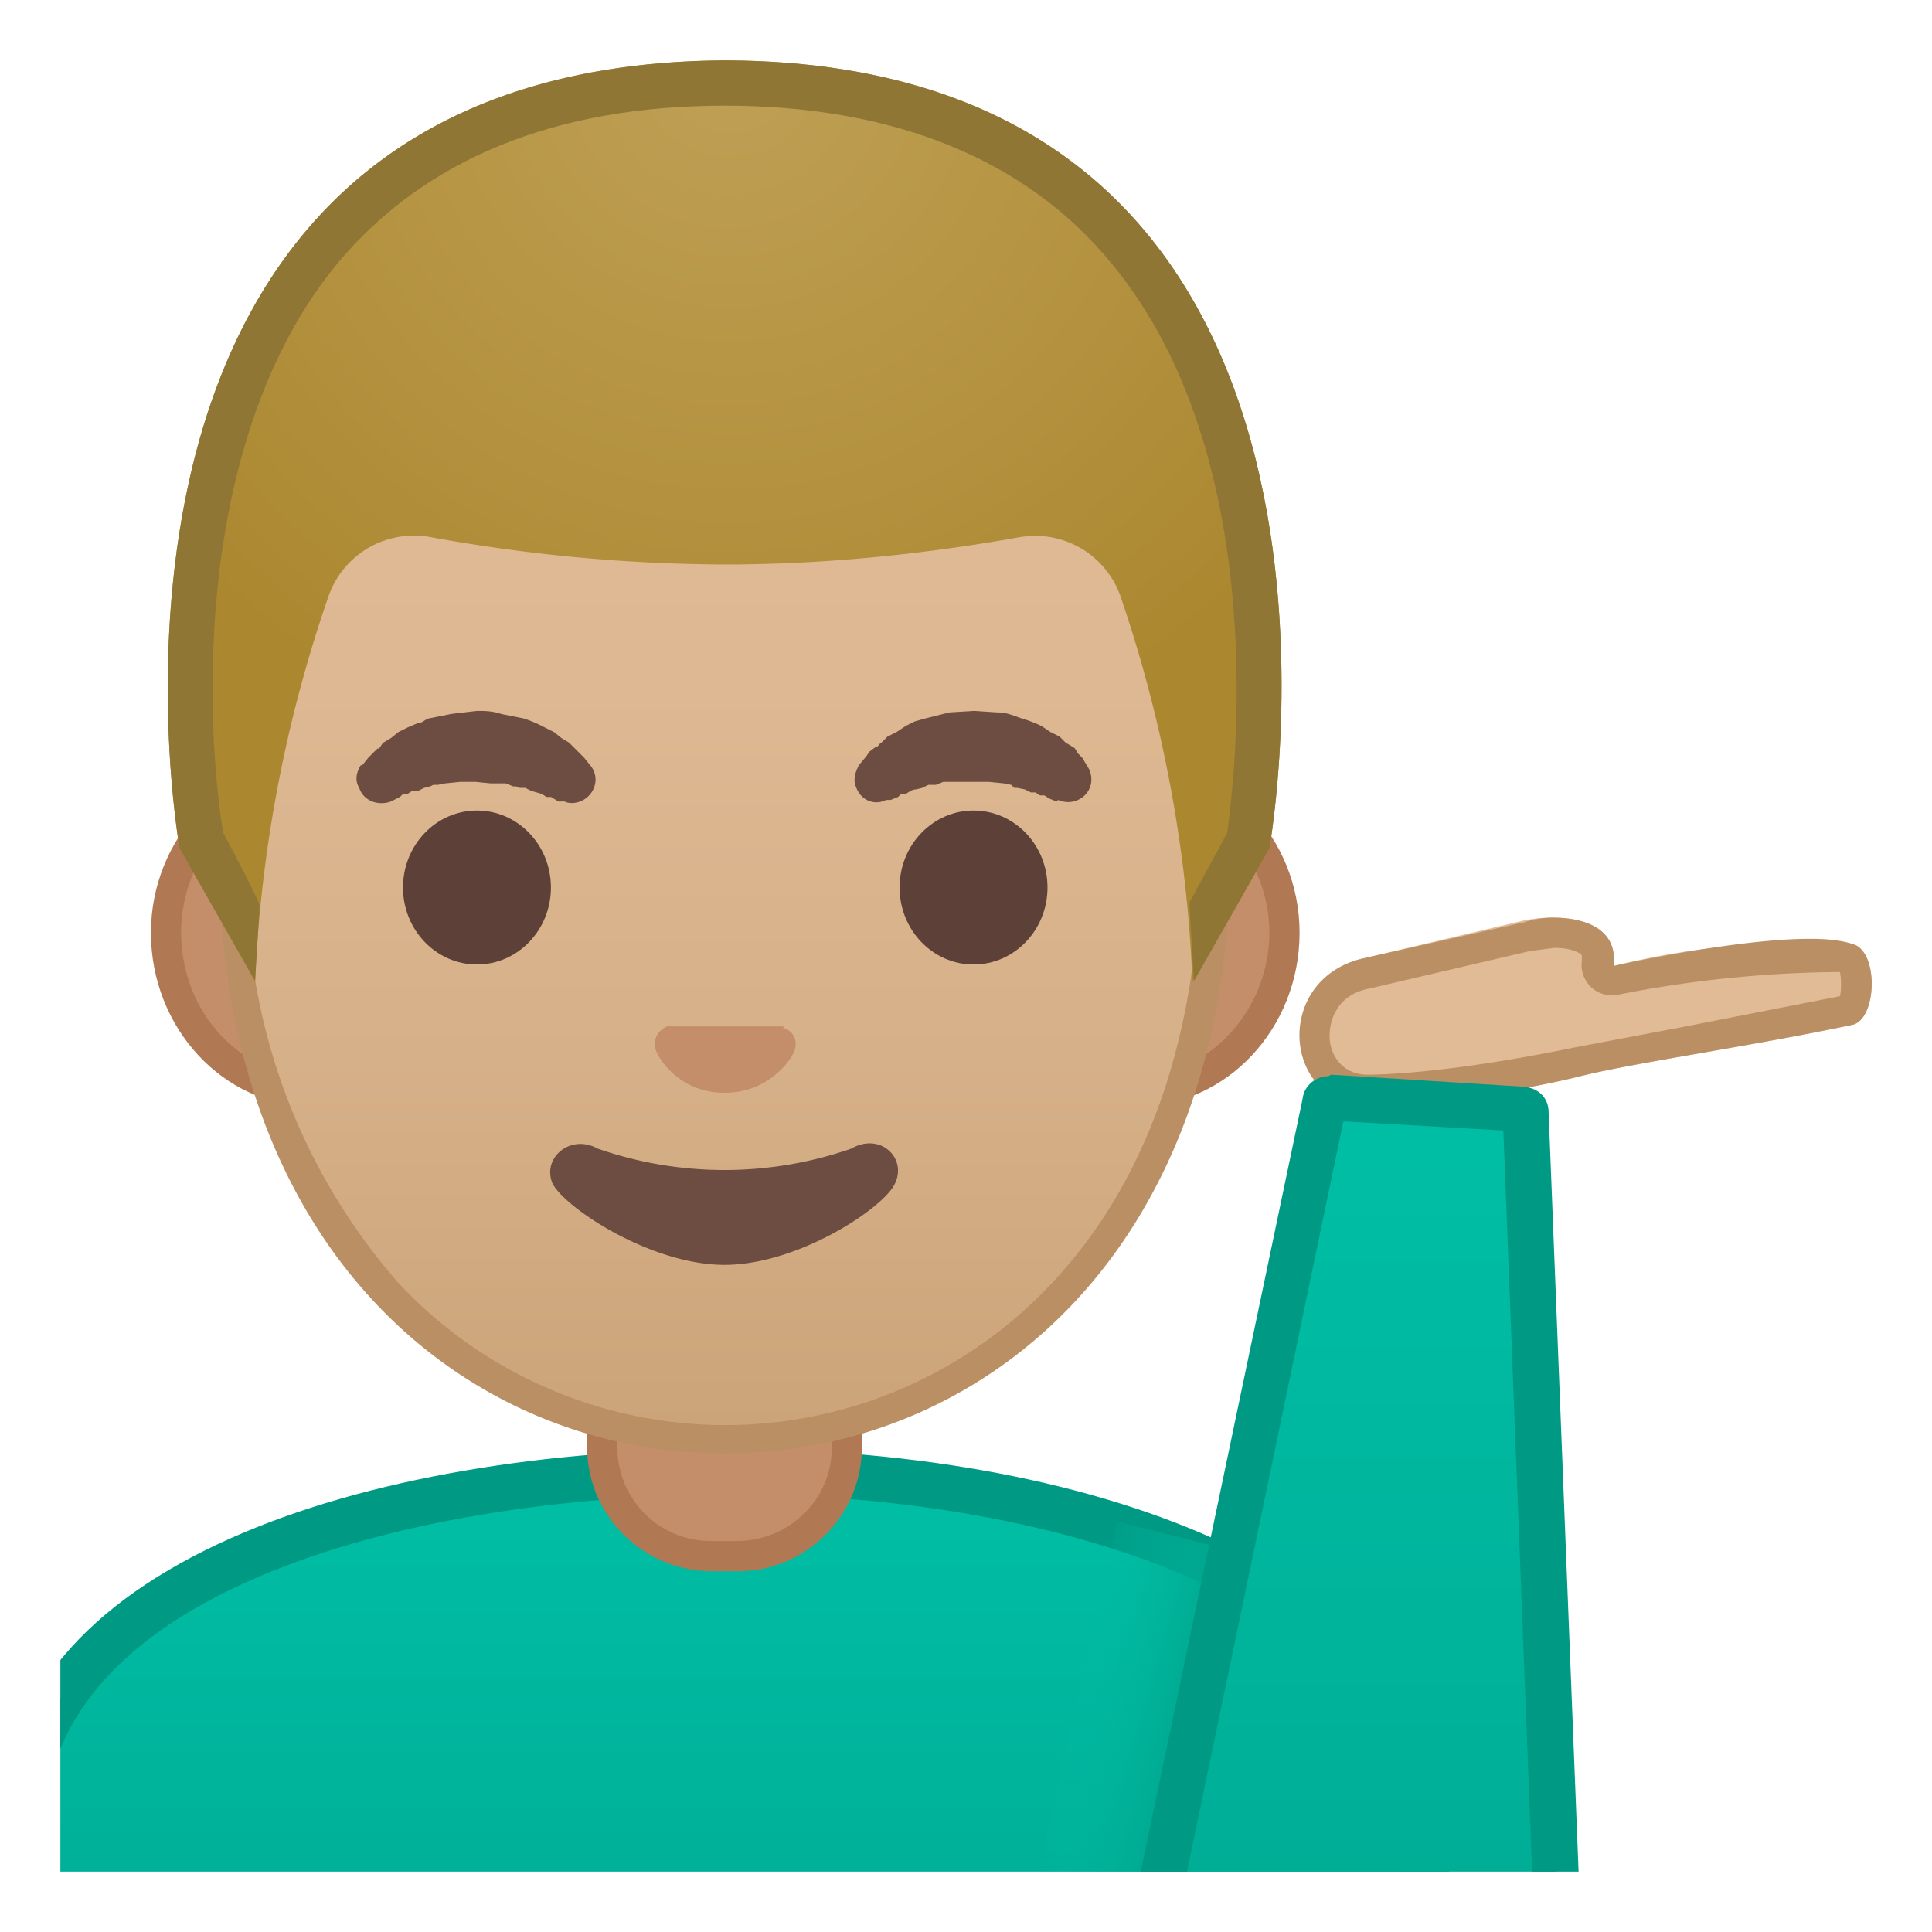 <svg viewBox="0 0 128 128" xmlns="http://www.w3.org/2000/svg" xmlns:xlink="http://www.w3.org/1999/xlink"><defs><path id="a" d="M4 4h120v120H4z"/></defs><clipPath id="b"><use xlink:href="#a"/></clipPath><g clip-path="url(#b)"><linearGradient id="c" x1="48" x2="48" y1="97.5" y2="130.5" gradientUnits="userSpaceOnUse"><stop stop-color="#00BFA5" offset="0"/><stop stop-color="#00B29A" offset=".7"/><stop stop-color="#00AB94" offset="1"/></linearGradient><path d="M1.5 130.5v-9.4c0-16.3 23.5-23.6 46.9-23.6 23 0 46.1 8.1 46.1 23.6v9.4h-93z" fill="url(#c)"/><path d="M48.5 99c22.1 0 44.5 7.6 44.5 22.1v7.9H3v-7.9C3 106 25.8 99.1 48.4 99m0-3C24.4 96 0 103.5 0 121.1V132h96v-10.9C96 104.5 72.5 96 48.5 96z" fill="#009984"/><path d="M47.2 103.1c-4 0-7.3-3.2-7.3-7.2v-9h16.2v9c0 4-3.3 7.2-7.3 7.2h-1.6z" fill="#C48E6A"/><path d="M55.1 88v8c0 3.3-2.8 6.1-6.3 6.1h-1.6a6.2 6.2 0 0 1-6.3-6.2v-8h14.2m2-2H38.9v10c0 4.5 3.7 8.2 8.3 8.2h1.7c4.5 0 8.2-3.7 8.2-8.2V86z" fill="#B07853"/><path d="M20.7 72.3c-5.4 0-9.7-4.7-9.7-10.4s4.3-10.5 9.7-10.5h54.6c5.4 0 9.8 4.7 9.8 10.5s-4.4 10.4-9.8 10.4H20.7z" fill="#C48E6A"/><path d="M75.3 52.4c4.8 0 8.8 4.3 8.8 9.4s-4 9.5-8.8 9.5H20.7c-4.8 0-8.7-4.3-8.7-9.5s3.9-9.4 8.7-9.4h54.6m0-2H20.7c-5.9 0-10.7 5.2-10.7 11.4 0 6.3 4.8 11.5 10.7 11.5h54.6c6 0 10.8-5.2 10.8-11.5s-4.9-11.4-10.8-11.4z" fill="#B07853"/><linearGradient id="d" x1="48" x2="48" y1="94.6" y2="12.8" gradientUnits="userSpaceOnUse"><stop stop-color="#CCA47A" offset="0"/><stop stop-color="#D6B088" offset=".3"/><stop stop-color="#DEB892" offset=".6"/><stop stop-color="#E0BB95" offset="1"/></linearGradient><path d="M48 95.3c-15.7 0-32.5-12.2-32.5-38.8 0-12.4 3.5-23.8 10-32.2 6-7.8 14.3-12.2 22.5-12.2s16.5 4.4 22.5 12.2c6.5 8.4 10 19.8 10 32.2a42 42 0 0 1-10.1 29.2A30.5 30.5 0 0 1 48 95.3z" fill="url(#d)"/><path d="M48 13a28 28 0 0 1 21.7 12 51.5 51.5 0 0 1 9.8 31.5c0 11.8-3.4 21.7-9.8 28.5a29.6 29.6 0 0 1-43.3 0 40.5 40.5 0 0 1-10-28.5 51.3 51.3 0 0 1 10-31.5A28.1 28.1 0 0 1 48 13m0-2c-17.4 0-33.5 18.7-33.5 45.5C14.5 83 31 96.3 48 96.3S81.5 83 81.5 56.5C81.5 29.7 65.5 11 48 11z" fill="#BA8F63"/><path d="M24 50.7l.4-.5.2-.2.4-.4c.2 0 .2-.2.4-.4l.5-.3.5-.4.6-.3.7-.3c.3 0 .4-.2.7-.3l1.5-.3 1.7-.2c.5 0 1 0 1.6.2l1.5.3a8.6 8.6 0 0 1 1.4.6l.6.3.5.4.5.3.4.4.3.3.3.3.4.5c.6.7.4 1.7-.3 2.2-.4.3-1 .4-1.4.2H37l-.5-.3h-.3l-.3-.2-.7-.2-.4-.2h-.4l-.2-.1H34l-.5-.2h-1l-1-.1h-1l-1 .1-.5.1h-.3l-.2.1-.4.1-.4.2h-.4l-.3.2h-.3l-.2.2-.6.3c-.8.3-1.8 0-2.1-.9-.3-.5-.2-1 .1-1.5z" fill="#6D4C41"/><ellipse cx="31.6" cy="58.8" rx="4.9" ry="5.1" fill="#5D4037"/><path d="M70 53.1l-.5-.2-.3-.2h-.3l-.3-.2h-.3l-.4-.2-.5-.1h-.2L67 52l-.5-.1-1-.1h-3l-.5.2h-.5l-.4.2-.4.1c-.3 0-.5.2-.7.3h-.3l-.2.2-.5.2h-.3c-.8.4-1.7 0-2-.9-.2-.5 0-1 .2-1.4l.5-.6.2-.3.4-.3c.2 0 .2-.2.4-.3l.4-.4.6-.3.6-.4.6-.3.7-.2 1.6-.4 1.6-.1 1.6.1c.6 0 1 .2 1.6.4a8.6 8.6 0 0 1 1.3.5l.6.4.6.3.4.4.5.3c.2.1.2.3.3.4l.3.3.3.5c.5.7.4 1.7-.4 2.2-.5.3-1 .3-1.5.1z" fill="#6D4C41"/><ellipse cx="64.5" cy="58.8" rx="4.9" ry="5.1" fill="#5D4037"/><path d="M51.9 68h-7.7c-.7.3-1 1-.7 1.7s1.7 2.7 4.5 2.7 4.3-2 4.6-2.7c.3-.7 0-1.4-.7-1.6z" fill="#C48E6A"/><path d="M56.4 76.1a25.6 25.6 0 0 1-16.8 0c-1.8-1-3.7.6-3 2.3.8 1.6 6.5 5.4 11.4 5.4s10.6-3.8 11.3-5.4c.8-1.7-1-3.4-2.9-2.3z" fill="#6D4C41"/><radialGradient id="e" cx="48.3" cy="4.3" r="48.9" gradientUnits="userSpaceOnUse"><stop stop-color="#BFA055" offset="0"/><stop stop-color="#AB872F" offset="1"/></radialGradient><path d="M48 4c-45.4.3-36.1 52.2-36.1 52.2l5 8.8a90 90 0 0 1 4.9-25.6 6 6 0 0 1 6.8-3.8 111 111 0 0 0 19.3 1.8h.1c8 0 15-1 19.5-1.8a6 6 0 0 1 6.7 3.8A90 90 0 0 1 79 65c0 .2 5.1-8.8 5.1-8.8s9.4-52-36-52.2z" fill="url(#e)"/><path d="M48 4c-45.4.3-36.1 52.2-36.1 52.2l5 8.8.3-5c0-.3-2.4-4.8-2.4-4.8-.3-1.6-1-7-.6-13.6.4-7 2.2-17 8.2-24.2C28.1 10.6 36.7 7 48 7s20 3.6 25.6 10.4c10.8 13 8.2 34.3 7.7 37.8l-2.5 4.6.3 5.2 5-8.8s9.4-52-36-52.2z" fill="#8F7635"/></g><linearGradient id="f" x1="79.2" x2="70.2" y1="114.1" y2="112.2" gradientUnits="userSpaceOnUse"><stop stop-color="#00A68E" offset="0"/><stop stop-color="#00BFA5" stop-opacity="0" offset="1"/></linearGradient><path clip-path="url(#b)" fill="url(#f)" d="M78.3 124h-9.5l5.2-23.2 7.5 1.9z"/><g clip-path="url(#b)"><path d="M90.9 73.2c4.5-.1 10.2-1 13.8-1.9s11.4-2 18-3.4c1.6-.3 1.8-4.6.2-5.3a51 51 0 0 0-16 1.4c.4-3.3-3.7-3.5-6-3l-10.6 2.5c-6 1.4-5.2 10 .6 9.7z" fill="#E0BB95"/><path d="M103 62.8c1 0 1.7.3 1.8.5v.4a2 2 0 0 0 2.4 2.2 78 78 0 0 1 14.7-1.5c.1.4.1 1.2 0 1.6l-10.2 2-7.4 1.4c-3.4.7-9 1.7-13.5 1.8h-.2c-1.6 0-2.4-1.2-2.5-2.3-.1-1.3.5-3 2.6-3.4l10.7-2.5 1.6-.2m0-2a6 6 0 0 0-2 .3l-10.7 2.4c-6 1.4-5.3 9.7.3 9.7h.3c4.5-.1 10.2-1 13.8-1.9s11.4-2 18-3.4c1.6-.3 1.8-4.6.2-5.3-.8-.3-1.8-.4-3-.4-5 0-13 1.8-13 1.8.3-2.4-1.8-3.2-4-3.2z" fill="#BA8F63"/></g><g clip-path="url(#b)"><linearGradient id="g" x1="89.5" x2="89.5" y1="72.7" y2="130.5" gradientUnits="userSpaceOnUse"><stop stop-color="#00BFA5" offset="0"/><stop stop-color="#00B29A" offset=".7"/><stop stop-color="#00AB94" offset="1"/></linearGradient><path d="M75.7 130.5L88 73.1V73c0-.2.1-.3.2-.3l12.8.8.2.2 2.2 56.8H75.7z" fill="url(#g)"/><path d="M89.1 74.3l10.5.6 2.1 54.1H77.6L89 74.3m-1-3c-.8 0-1.6.6-1.7 1.5L73.9 132h31l-2.3-58.3c0-1-.7-1.6-1.6-1.7l-12.8-.8z" fill="#009984"/></g></svg>
